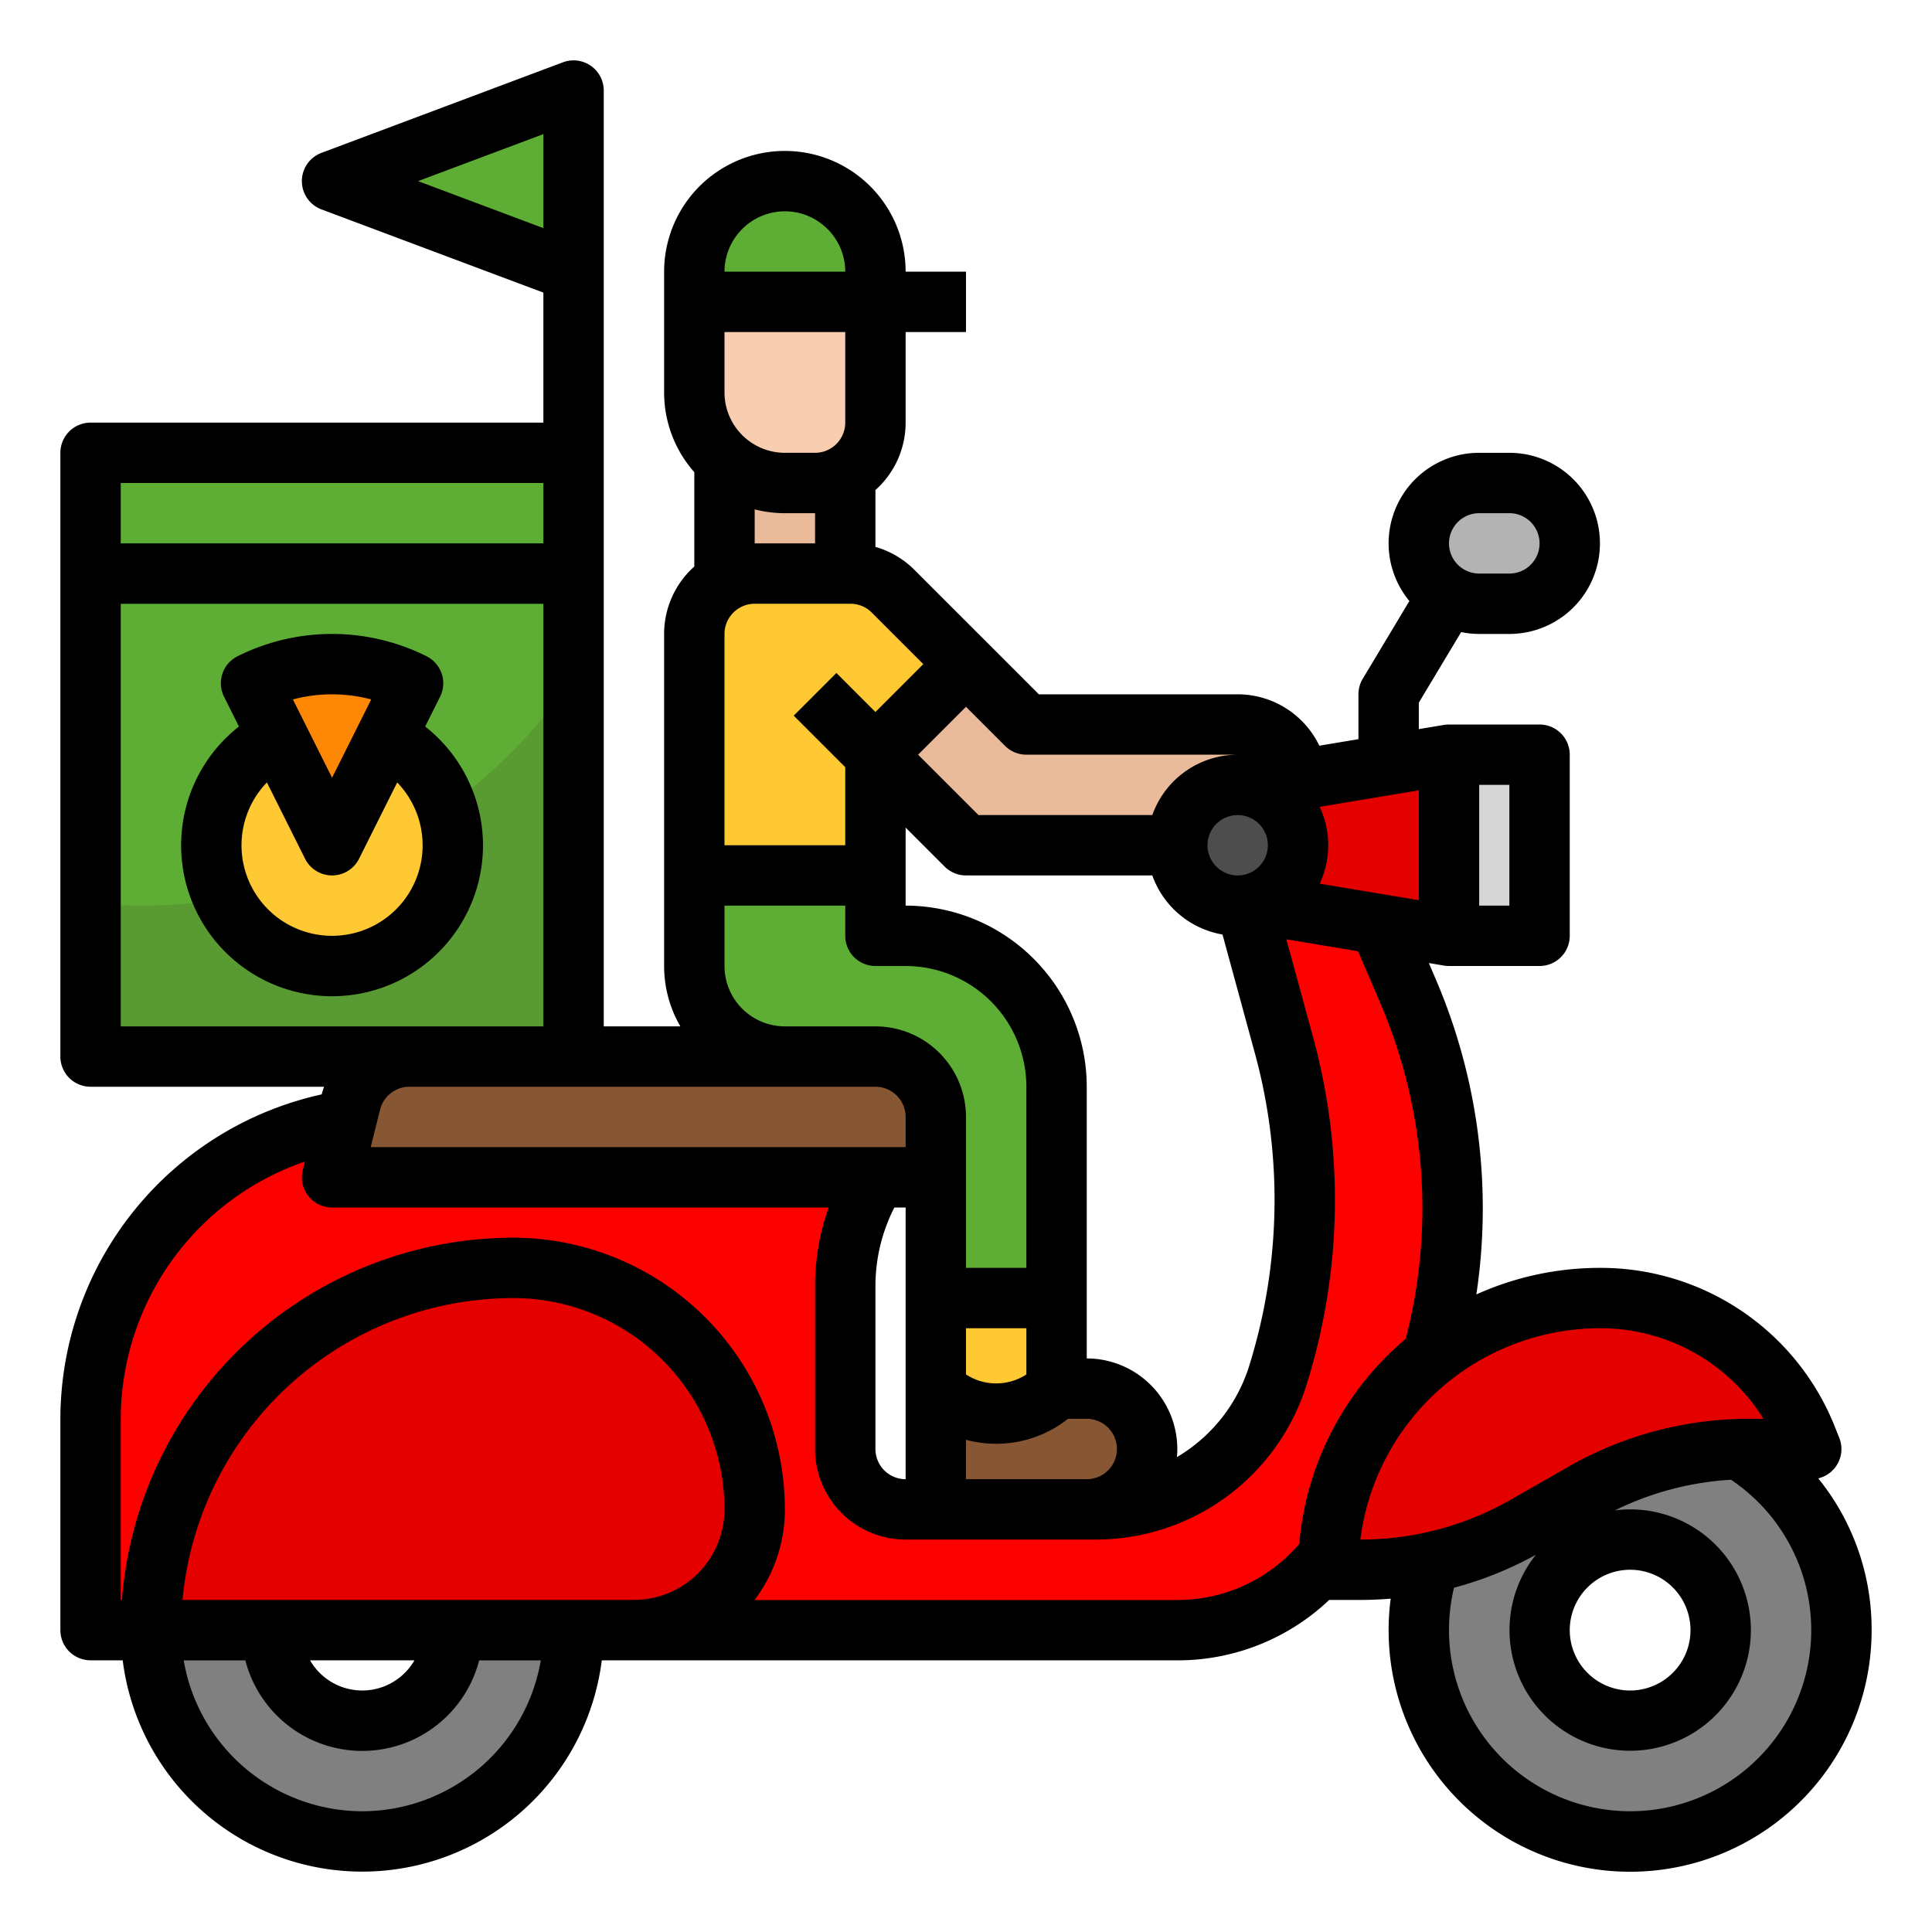 <svg height="512" viewBox="0 0 512 512" width="512" xmlns="http://www.w3.org/2000/svg"><g id="filled_outline" data-name="filled outline"><path d="m328 232 12.285 45.043a155.521 155.521 0 0 1 -1.079 85.6l-.3.989a50.8 50.8 0 0 1 -48.65 36.368h-50.256a16 16 0 0 1 -16-16v-43.16a53.9 53.9 0 0 1 24-44.84h-144a80 80 0 0 0 -80 80v56l288.019.012a50.578 50.578 0 0 0 39.149-18.551l.855-1.044a145.619 145.619 0 0 0 21.177-149.617c-7.485-17.464-13.2-30.8-13.2-30.8z" fill="#fb0200"/><path d="m384 200-48 8h-8v24l2.182 8h5.818l29.539 4.923 18.461 3.077 16-24z" fill="#e50000"/><rect fill="#b3b3b3" height="32" rx="16" width="40" x="376" y="128"/><path d="m384 200h24v48h-24z" fill="#d6d6d6"/><path d="m24 120h128v160h-128z" fill="#5eae35"/><path d="m24 144h128v16h-128z" fill="#008c02"/><path d="m152 72-64-24 64-24z" fill="#5eae35"/><path d="m37.5 240c-4.555 0-9.057-.227-13.5-.656v40.656h128v-100.564a138.348 138.348 0 0 1 -114.5 60.564z" fill="#599b32"/><path d="m96 376a56 56 0 1 0 56 56 56 56 0 0 0 -56-56zm0 80a24 24 0 1 1 24-24 24 24 0 0 1 -24 24z" fill="#808080"/><path d="m72 432a23.949 23.949 0 0 1 1.371-8h-32.793a55.652 55.652 0 0 0 0 16h32.793a23.949 23.949 0 0 1 -1.371-8z" fill="#666"/><path d="m120 432a23.949 23.949 0 0 1 -1.371 8h32.793a55.652 55.652 0 0 0 0-16h-32.793a23.949 23.949 0 0 1 1.371 8z" fill="#666"/><path d="m224 192 24-24 24 24h56a16 16 0 0 1 16 16 16 16 0 0 1 -16 16h-72z" fill="#eabb9b"/><path d="m192 120h32v40h-32z" fill="#eabb9b"/><path d="m432 376a56 56 0 1 0 56 56 56 56 0 0 0 -56-56zm0 80a24 24 0 1 1 24-24 24 24 0 0 1 -24 24z" fill="#808080"/><path d="m432 376a56 56 0 0 0 -55.179 46.488 87.991 87.991 0 0 0 27.47-10.083l15.418-8.81a88 88 0 0 1 43.661-11.595h7.806a55.805 55.805 0 0 0 -39.176-16z" fill="#666"/><path d="m88 312h160v-16a16 16 0 0 0 -16-16h-123.508a16 16 0 0 0 -15.522 12.119z" fill="#875632"/><path d="m40 432a96 96 0 0 1 96-96 64 64 0 0 1 64 64 32 32 0 0 1 -32 32z" fill="#e50000"/><circle cx="88" cy="224" fill="#ffc933" r="32"/><path d="m88 224 21.465-42.931a47.982 47.982 0 0 0 -42.93 0z" fill="#ff8706"/><path d="m184 72v32a24 24 0 0 0 24 24h8a16 16 0 0 0 16-16v-40a24 24 0 0 0 -24-24 24 24 0 0 0 -24 24z" fill="#f9cdaf"/><path d="m248 336h32v48h-32z" fill="#ffc933"/><path d="m248 368v32h40a16 16 0 0 0 16-16 16 16 0 0 0 -16-16h-8a22.627 22.627 0 0 1 -32 0z" fill="#875632"/><path d="m236.686 156.686a16 16 0 0 0 -11.313-4.686h-25.373a16 16 0 0 0 -16 16v72h48v-40l24-24z" fill="#ffc933"/><circle cx="328" cy="224" fill="#4d4d4d" r="16"/><path d="m208 48a24 24 0 0 0 -24 24v8h48v-8a24 24 0 0 0 -24-24z" fill="#5eae35"/><rect fill="#ffb600" height="22.627" rx="4" transform="matrix(.707 -.707 .707 .707 -70.156 214.627)" width="8.001" x="220" y="180.686"/><path d="m184 232v24a24 24 0 0 0 24 24h24a16 16 0 0 1 16 16v48h32v-56a40 40 0 0 0 -40-40h-8v-16z" fill="#5eae35"/><path d="m352 416a72 72 0 0 1 72-72 59.082 59.082 0 0 1 54.856 37.139l1.144 2.861h-16.63a88 88 0 0 0 -43.661 11.6l-15.418 8.81a88 88 0 0 1 -43.661 11.59z" fill="#e50000"/><path d="m486.625 388.485a8 8 0 0 0 .8-7.457l-1.145-2.86a66.76 66.76 0 0 0 -62.28-42.168 79.5 79.5 0 0 0 -32.749 7.039 154.1 154.1 0 0 0 -10.695-83.39l-1.9-4.429 4.028.671a8.056 8.056 0 0 0 1.316.109h24a8 8 0 0 0 8-8v-48a8 8 0 0 0 -8-8h-24a8.056 8.056 0 0 0 -1.315.109l-6.685 1.114v-7.007l11.218-18.7a24 24 0 0 0 4.782.484h8a24 24 0 0 0 0-48h-8a23.988 23.988 0 0 0 -18.5 39.277l-12.36 20.607a8 8 0 0 0 -1.14 4.116v11.89l-10.365 1.727a24.03 24.03 0 0 0 -21.635-13.617h-52.686l-13.657-13.657-19.314-19.313a23.862 23.862 0 0 0 -10.343-6.1v-15.061a23.941 23.941 0 0 0 8-17.869v-24h16v-16h-16a32 32 0 0 0 -64 0v32a31.86 31.86 0 0 0 8 21.132v25a23.941 23.941 0 0 0 -8 17.868v88a31.793 31.793 0 0 0 4.305 16h-20.305v-248a8 8 0 0 0 -10.809-7.491l-64 24a8 8 0 0 0 0 14.982l58.809 22.053v34.456h-120a8 8 0 0 0 -8 8v160a8 8 0 0 0 8 8h61.873q-.35.99-.617 2.021a88.235 88.235 0 0 0 -69.256 85.979v56a8 8 0 0 0 8 8h8.518a63.982 63.982 0 0 0 126.963.006l152.538.006a58.32 58.32 0 0 0 40.228-16.012h8.383c2.648 0 5.29-.123 7.92-.341a64 64 0 1 0 127.45 8.341 63.568 63.568 0 0 0 -14.15-40.222 8 8 0 0 0 4.775-3.293zm-94.625-252.485h8a8 8 0 0 1 0 16h-8a8 8 0 0 1 0-16zm75.329 240h-3.959a96.156 96.156 0 0 0 -47.63 12.649l-15.419 8.81a80.125 80.125 0 0 1 -39.691 10.541h-.13a64.1 64.1 0 0 1 63.5-56 50.8 50.8 0 0 1 43.329 24zm-35.329 40a16 16 0 1 1 -16 16 16.019 16.019 0 0 1 16-16zm-200-75.158a45.808 45.808 0 0 1 5.015-20.842h2.985v72a8 8 0 0 1 -8-8zm56 51.158h-32v-10.442a30.688 30.688 0 0 0 27.03-5.558h4.97a8 8 0 0 1 0 16zm-16-27.755a14.672 14.672 0 0 1 -16 0v-12.245h16zm16-4.245v-72a48.055 48.055 0 0 0 -48-48v-20.687l10.343 10.344a8 8 0 0 0 5.657 2.343h49.376a24.071 24.071 0 0 0 18.6 15.656l8.589 31.492a147.372 147.372 0 0 1 -1.024 81.2l-.295.986a42.918 42.918 0 0 1 -19.346 24.811c.063-.707.1-1.422.1-2.145a24.027 24.027 0 0 0 -24-24zm48-136a8 8 0 1 1 -8-8 8.009 8.009 0 0 1 8 8zm13.729-10.178 26.271-4.378v29.112l-26.271-4.378a23.943 23.943 0 0 0 0-20.356zm50.271 26.178h-8v-32h8zm-128-40h56a24.038 24.038 0 0 0 -22.624 16h-46.062l-16-16 12.686-12.686 10.343 10.343a8 8 0 0 0 5.657 2.343zm-27.313-24-12.687 12.687-10.343-10.344-11.314 11.314 13.657 13.656v20.687h-32v-56a8.009 8.009 0 0 1 8-8h25.373a7.949 7.949 0 0 1 5.657 2.343zm-20.687-64a8.009 8.009 0 0 1 -8 8h-8a16.019 16.019 0 0 1 -16-16v-16h32zm-16-56a16.019 16.019 0 0 1 16 16h-32a16.019 16.019 0 0 1 16-16zm-8 78.987a31.94 31.94 0 0 0 8 1.013h8v8h-16zm-8 121.013v-16h32v8a8 8 0 0 0 8 8h8a32.036 32.036 0 0 1 32 32v48h-16v-40a24.028 24.028 0 0 0 -24-24h-24a16.019 16.019 0 0 1 -16-16zm-81.216-208 33.216-12.456v24.912zm33.216 80v16h-112v-16zm-112 32h112v112h-112zm200 128a8.009 8.009 0 0 1 8 8v8h-141.754l2.485-9.94a7.99 7.99 0 0 1 7.761-6.06zm-64 136v.006l-119.633-.006a88.117 88.117 0 0 1 87.633-80 56.064 56.064 0 0 1 56 56 24.028 24.028 0 0 1 -24 24zm-58.167 16a15.962 15.962 0 0 1 -27.666 0zm-13.833 40a48.069 48.069 0 0 1 -47.32-40h16.333a32 32 0 0 0 61.973 0h16.334a48.07 48.07 0 0 1 -47.32 40zm216.02-55.988h-112.048a39.8 39.8 0 0 0 8.028-24.012 72.081 72.081 0 0 0 -72-72 104.139 104.139 0 0 0 -103.695 96h-.305v-48a72.251 72.251 0 0 1 48.8-68.174l-.558 2.234a8 8 0 0 0 7.758 9.94h131.622a61.8 61.8 0 0 0 -3.622 20.842v43.158a24 24 0 0 0 24 24h50.257a58.517 58.517 0 0 0 56.315-42.067l.3-.987a163.354 163.354 0 0 0 1.128-90.008l-7.094-26.009 19 3.166 5.941 13.859a138.018 138.018 0 0 1 6.688 88.86 79.892 79.892 0 0 0 -28.226 54.349 42.4 42.4 0 0 1 -32.289 14.849zm119.98 55.988a48.019 48.019 0 0 1 -46.671-59.238 96.057 96.057 0 0 0 21.692-8.73 31.982 31.982 0 1 0 24.979-12.032 32.213 32.213 0 0 0 -4.025.262 80.19 80.19 0 0 1 30.752-8.119 47.991 47.991 0 0 1 -26.727 87.857z"/><path d="m128 224a40.148 40.148 0 0 0 -15.323-31.466l3.944-7.888a8 8 0 0 0 -3.572-10.729 55.984 55.984 0 0 0 -50.1 0 8 8 0 0 0 -3.572 10.73l3.944 7.888a40 40 0 1 0 64.679 31.465zm-29.624-38.642-10.376 20.753-10.376-20.753a40.419 40.419 0 0 1 20.752 0zm-10.376 62.642a23.984 23.984 0 0 1 -17.267-40.646l10.112 20.224a8 8 0 0 0 14.31 0l10.112-20.224a23.984 23.984 0 0 1 -17.267 40.646z"/></g></svg>